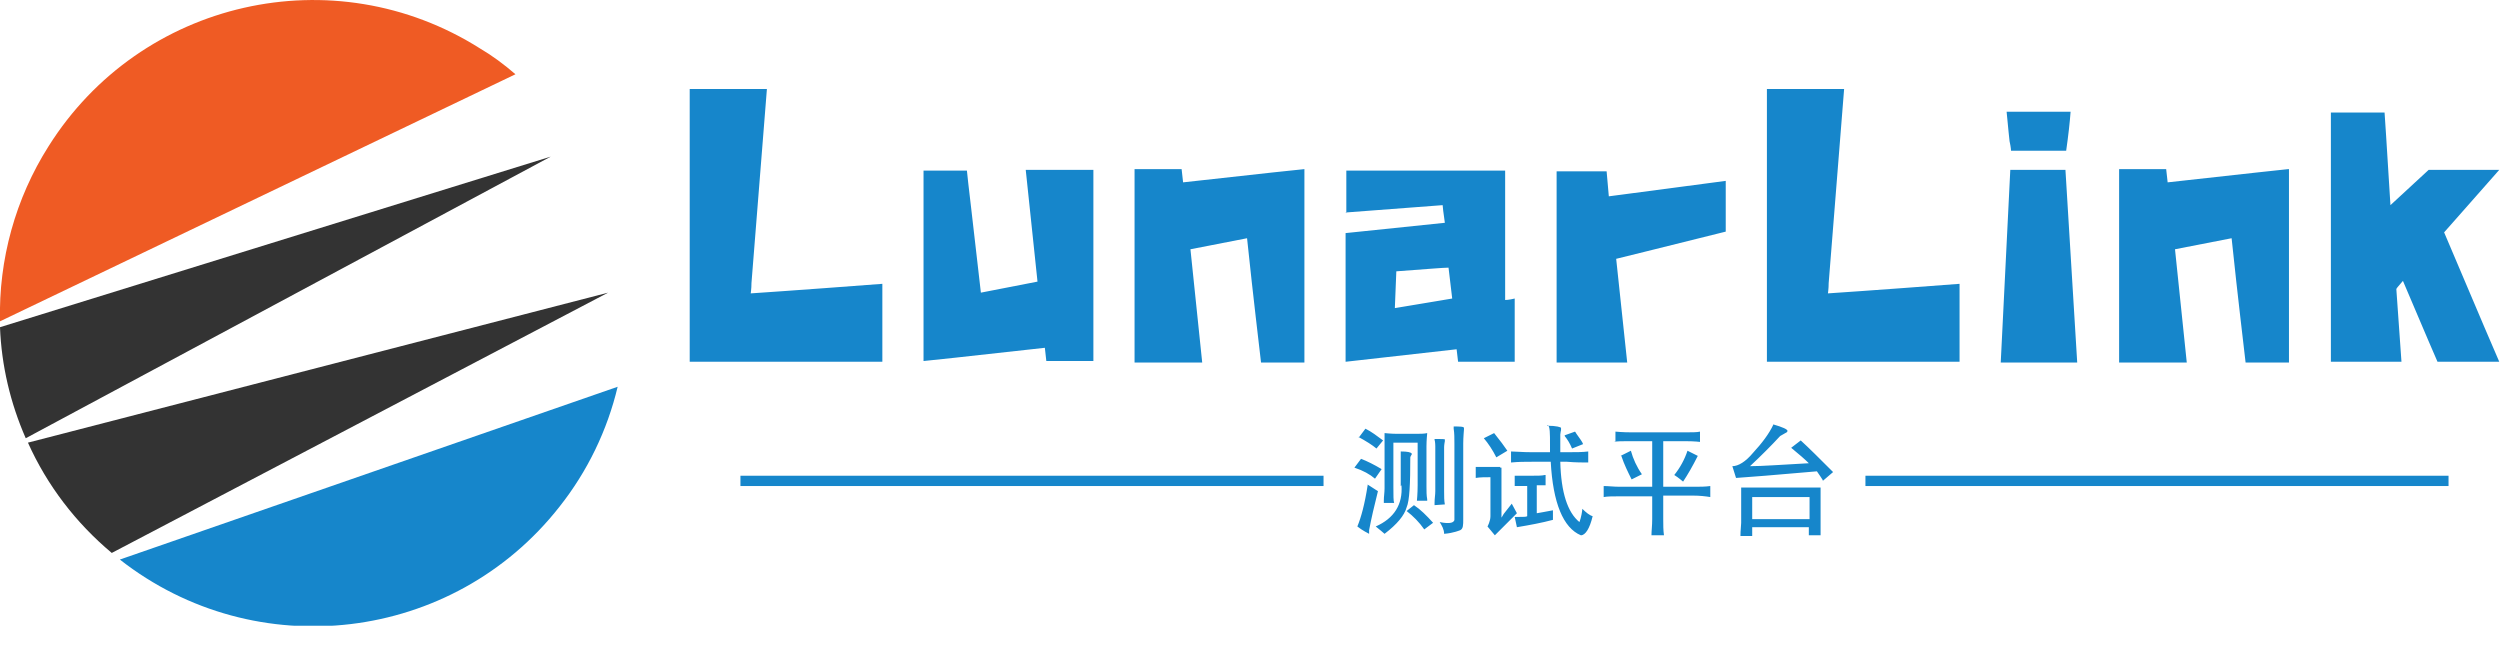<svg width="34" height="9" viewBox="0 0 34 9" fill="none" xmlns="http://www.w3.org/2000/svg">
<g clip-path="url(#clip0_5566_6052)">
<path d="M0.38 6.02C0.64 6.6 1.03 7.11 1.52 7.52L8.27 3.98L0.38 6.02Z" fill="#333333"/>
<path d="M1.63 7.61C3.48 9.06 6.16 8.74 7.61 6.89C7.99 6.41 8.26 5.85 8.4 5.26L1.63 7.61Z" fill="#1686CB"/>
<path d="M6.53 0.66C4.54 -0.6 1.91 0 0.66 1.99C0.21 2.7 -0.02 3.53 -1.87764e-05 4.37L7.01 1.01C6.86 0.88 6.7 0.76 6.53 0.66Z" fill="#EF5B24"/>
<path d="M7.49 2.13L0 4.45C0.02 4.97 0.14 5.48 0.35 5.96L7.49 2.13Z" fill="#333333"/>
<path d="M9.38 4.93V1.21H10.43C10.43 1.21 10.36 2.1 10.22 3.85C10.22 3.93 10.21 3.98 10.21 3.99C10.21 3.99 10.82 3.95 12 3.86V4.92H9.38V4.93ZM12.56 2.32C12.67 2.32 12.75 2.32 12.81 2.32H13.15C13.16 2.44 13.23 3 13.34 3.98L14.11 3.83L13.95 2.31C14.08 2.31 14.17 2.31 14.24 2.31H14.87V4.91H14.23L14.21 4.73C13.13 4.85 12.58 4.91 12.56 4.91V4.61C12.56 3.95 12.56 3.18 12.56 2.31V2.32ZM17.74 2.3V2.66C17.74 3.3 17.74 4.05 17.74 4.93C17.57 4.93 17.43 4.93 17.34 4.93H17.15C17.12 4.66 17.05 4.1 16.96 3.24L16.19 3.39L16.35 4.93C16.1 4.93 15.89 4.93 15.72 4.93H15.43V2.3H16.07L16.09 2.48C17.17 2.36 17.72 2.3 17.74 2.3ZM18.31 2.9V2.32H20.47C20.47 3.22 20.47 3.81 20.47 4.08C20.47 4.08 20.52 4.08 20.6 4.06V4.92H19.83L19.81 4.75L18.3 4.92V3.17L19.65 3.03C19.63 2.89 19.62 2.81 19.62 2.79L18.3 2.89L18.31 2.9ZM18.99 3.69L18.97 4.19L19.75 4.06L19.7 3.64C19.63 3.64 19.4 3.66 18.99 3.69ZM21.17 4.93V2.33H21.85C21.85 2.33 21.86 2.45 21.88 2.67L23.47 2.46V3.15C22.51 3.39 22.02 3.51 21.98 3.52L22.13 4.93H21.18H21.17ZM24.03 4.93V1.21H25.08C25.08 1.21 25.01 2.1 24.87 3.85C24.87 3.93 24.86 3.98 24.86 3.99C24.86 3.99 25.47 3.95 26.65 3.86V4.92H24.03V4.93ZM27.29 1.52H28.16C28.15 1.66 28.13 1.84 28.1 2.05H27.35C27.35 2.05 27.35 2.01 27.33 1.92C27.33 1.92 27.31 1.74 27.29 1.52ZM27.21 4.93L27.34 2.31H28.09L28.25 4.93H27.2H27.21ZM31.13 2.3V2.66C31.13 3.3 31.13 4.05 31.13 4.93C30.96 4.93 30.82 4.93 30.73 4.93H30.54C30.51 4.66 30.44 4.1 30.35 3.24L29.58 3.39L29.74 4.93C29.49 4.93 29.28 4.93 29.11 4.93H28.82V2.3H29.46L29.48 2.48C30.56 2.36 31.11 2.3 31.12 2.3H31.13ZM31.7 4.92V1.53H32.43C32.43 1.53 32.46 1.96 32.51 2.79L33.03 2.31H33.99C33.52 2.84 33.27 3.13 33.24 3.16C33.72 4.29 33.97 4.88 33.99 4.92H33.15C33.15 4.92 32.98 4.53 32.68 3.82C32.63 3.88 32.6 3.91 32.59 3.93L32.66 4.92H31.69H31.7Z" fill="#1686CB"/>
<path d="M18 6.47H10.07V6.61H18V6.47Z" fill="#1686CB"/>
<path d="M33.3 6.47H25.37V6.61H33.3V6.47Z" fill="#1686CB"/>
<path d="M19.75 5.8C19.85 5.8 19.91 5.8 19.91 5.82C19.91 5.82 19.91 5.83 19.91 5.84C19.91 5.84 19.9 5.95 19.9 6.03V7.06C19.9 7.14 19.9 7.19 19.86 7.21C19.86 7.21 19.77 7.25 19.64 7.26C19.64 7.2 19.61 7.15 19.58 7.1C19.72 7.13 19.79 7.11 19.78 7.05V6.03C19.78 5.96 19.78 5.89 19.77 5.83V5.8H19.75ZM18.48 5.95L18.57 5.83C18.65 5.87 18.73 5.93 18.81 5.99L18.72 6.1C18.66 6.05 18.58 6 18.47 5.94L18.48 5.95ZM19 5.9H19.25C19.31 5.9 19.37 5.9 19.41 5.89C19.41 5.89 19.4 5.99 19.4 6.07V6.61C19.4 6.68 19.4 6.74 19.41 6.79V6.81H19.27C19.27 6.81 19.28 6.71 19.28 6.6V6.02H18.95V6.62C18.95 6.74 18.95 6.81 18.96 6.84H18.82V6.81C18.82 6.75 18.83 6.7 18.83 6.64V6.06C18.83 5.98 18.83 5.92 18.83 5.89C18.83 5.89 18.92 5.9 19 5.9ZM19.51 5.97C19.61 5.97 19.66 5.97 19.65 5.98C19.65 5.98 19.65 5.99 19.65 6C19.65 6 19.64 6.05 19.64 6.08V6.68C19.64 6.75 19.64 6.81 19.65 6.86L19.51 6.87V6.84C19.51 6.78 19.52 6.73 19.52 6.68V6.07C19.52 6.07 19.52 6.01 19.51 5.98C19.51 5.98 19.51 5.98 19.51 5.97ZM19.05 6.61V6.14C19.14 6.14 19.19 6.15 19.2 6.17C19.2 6.17 19.2 6.17 19.2 6.18C19.2 6.18 19.18 6.21 19.18 6.22C19.18 6.58 19.17 6.81 19.13 6.9C19.1 7.01 19 7.13 18.83 7.26C18.83 7.26 18.75 7.19 18.71 7.16C18.96 7.05 19.08 6.86 19.06 6.6L19.05 6.61ZM18.42 6.36L18.51 6.24C18.59 6.27 18.69 6.32 18.79 6.38L18.7 6.51C18.63 6.45 18.54 6.4 18.42 6.36ZM18.6 6.59L18.74 6.68C18.69 6.88 18.65 7.05 18.62 7.21V7.26C18.62 7.26 18.52 7.21 18.46 7.16C18.51 7.04 18.56 6.86 18.6 6.6V6.59ZM19.13 6.95L19.23 6.87C19.32 6.93 19.4 7.01 19.49 7.11L19.37 7.2C19.3 7.1 19.22 7.02 19.13 6.95ZM21.04 5.79C21.17 5.79 21.23 5.81 21.23 5.82C21.23 5.82 21.23 5.84 21.23 5.85C21.23 5.85 21.22 5.89 21.22 5.91C21.22 5.91 21.22 5.99 21.22 6.05V6.15H21.32C21.43 6.15 21.52 6.15 21.6 6.14V6.29C21.53 6.29 21.43 6.29 21.31 6.28H21.22C21.23 6.7 21.32 6.97 21.48 7.1C21.48 7.1 21.51 7.03 21.52 6.92C21.57 6.97 21.62 7.01 21.66 7.02C21.62 7.19 21.56 7.28 21.5 7.28C21.26 7.18 21.12 6.84 21.09 6.28H20.83C20.74 6.28 20.65 6.28 20.55 6.29V6.14C20.61 6.14 20.7 6.15 20.83 6.15H21.08C21.08 6.15 21.08 6.1 21.08 6.05C21.08 5.89 21.08 5.8 21.05 5.78L21.04 5.79ZM21.28 5.92L21.42 5.87C21.42 5.87 21.43 5.88 21.44 5.9C21.49 5.97 21.52 6.01 21.53 6.04L21.38 6.1C21.35 6.03 21.32 5.98 21.28 5.93V5.92ZM20.18 5.96L20.32 5.89C20.4 5.99 20.46 6.07 20.5 6.13L20.35 6.22C20.3 6.12 20.24 6.03 20.18 5.96ZM20.42 6.36C20.42 6.36 20.42 6.41 20.42 6.48C20.42 6.54 20.42 6.58 20.42 6.59V7.04C20.42 7.04 20.44 7.01 20.45 6.99C20.49 6.94 20.53 6.89 20.56 6.85L20.63 6.98C20.49 7.12 20.39 7.22 20.33 7.28L20.23 7.16C20.23 7.16 20.27 7.09 20.27 7.02V6.49C20.2 6.49 20.13 6.49 20.07 6.5V6.35C20.13 6.35 20.24 6.35 20.4 6.35C20.4 6.35 20.41 6.35 20.4 6.36H20.42ZM21.02 6.46V6.6H20.9V6.98C20.9 6.98 21.02 6.96 21.12 6.94V7.07C20.97 7.11 20.81 7.14 20.63 7.17L20.6 7.03C20.6 7.03 20.63 7.03 20.66 7.03C20.72 7.03 20.76 7.03 20.77 7.02V6.61H20.75C20.68 6.61 20.63 6.61 20.6 6.61V6.47C20.6 6.47 20.65 6.47 20.7 6.47H20.82C20.91 6.47 20.97 6.47 21.01 6.46H21.02ZM21.97 6.01V5.87C21.97 5.87 22.07 5.88 22.19 5.88H22.91C23.01 5.88 23.08 5.88 23.12 5.87V6.01C23.12 6.01 23.05 6 22.91 6H22.62V6.62H23.03C23.12 6.62 23.19 6.62 23.26 6.61V6.76C23.2 6.75 23.12 6.74 23.02 6.74H22.62V7.06C22.62 7.14 22.62 7.21 22.63 7.28H22.46C22.46 7.22 22.47 7.15 22.47 7.06V6.75H22.04C21.94 6.75 21.86 6.75 21.81 6.76V6.61C21.87 6.61 21.95 6.62 22.03 6.62H22.47V6H22.17C22.06 6 21.99 6 21.95 6.01H21.97ZM22.95 6.13L23.09 6.2C23.02 6.34 22.95 6.46 22.89 6.55C22.89 6.55 22.82 6.49 22.77 6.46C22.85 6.36 22.91 6.25 22.95 6.13ZM22.04 6.2L22.18 6.13C22.21 6.24 22.26 6.35 22.33 6.45L22.19 6.52C22.14 6.42 22.09 6.32 22.05 6.2H22.04ZM24.11 5.77C24.25 5.81 24.31 5.84 24.31 5.86C24.31 5.86 24.31 5.88 24.28 5.89C24.28 5.89 24.23 5.92 24.21 5.93C24.09 6.06 23.95 6.2 23.8 6.34C23.97 6.34 24.23 6.32 24.6 6.3C24.55 6.25 24.47 6.18 24.36 6.09L24.49 5.99C24.6 6.09 24.75 6.24 24.93 6.42L24.79 6.54C24.79 6.54 24.79 6.54 24.79 6.53C24.79 6.53 24.74 6.45 24.71 6.41C24.14 6.46 23.77 6.49 23.61 6.5L23.56 6.34C23.64 6.34 23.74 6.28 23.84 6.16C23.96 6.03 24.06 5.9 24.12 5.77H24.11ZM24.76 6.63V6.66C24.76 6.71 24.76 6.76 24.76 6.8V7.1C24.76 7.1 24.76 7.15 24.76 7.19V7.28H24.6V7.17H23.83V7.29H23.67C23.67 7.21 23.68 7.15 23.68 7.11V6.79C23.68 6.73 23.68 6.67 23.68 6.63H23.69C23.69 6.63 23.79 6.63 23.85 6.63H24.56C24.63 6.63 24.7 6.63 24.76 6.63ZM24.61 7.06V6.76H23.83V7.06H24.61Z" fill="#1686CB"/>
</g>
<defs>
<clipPath id="clip0_5566_6052">
<rect width="34" height="8.51" fill="white"/>
</clipPath>
</defs>
</svg>
